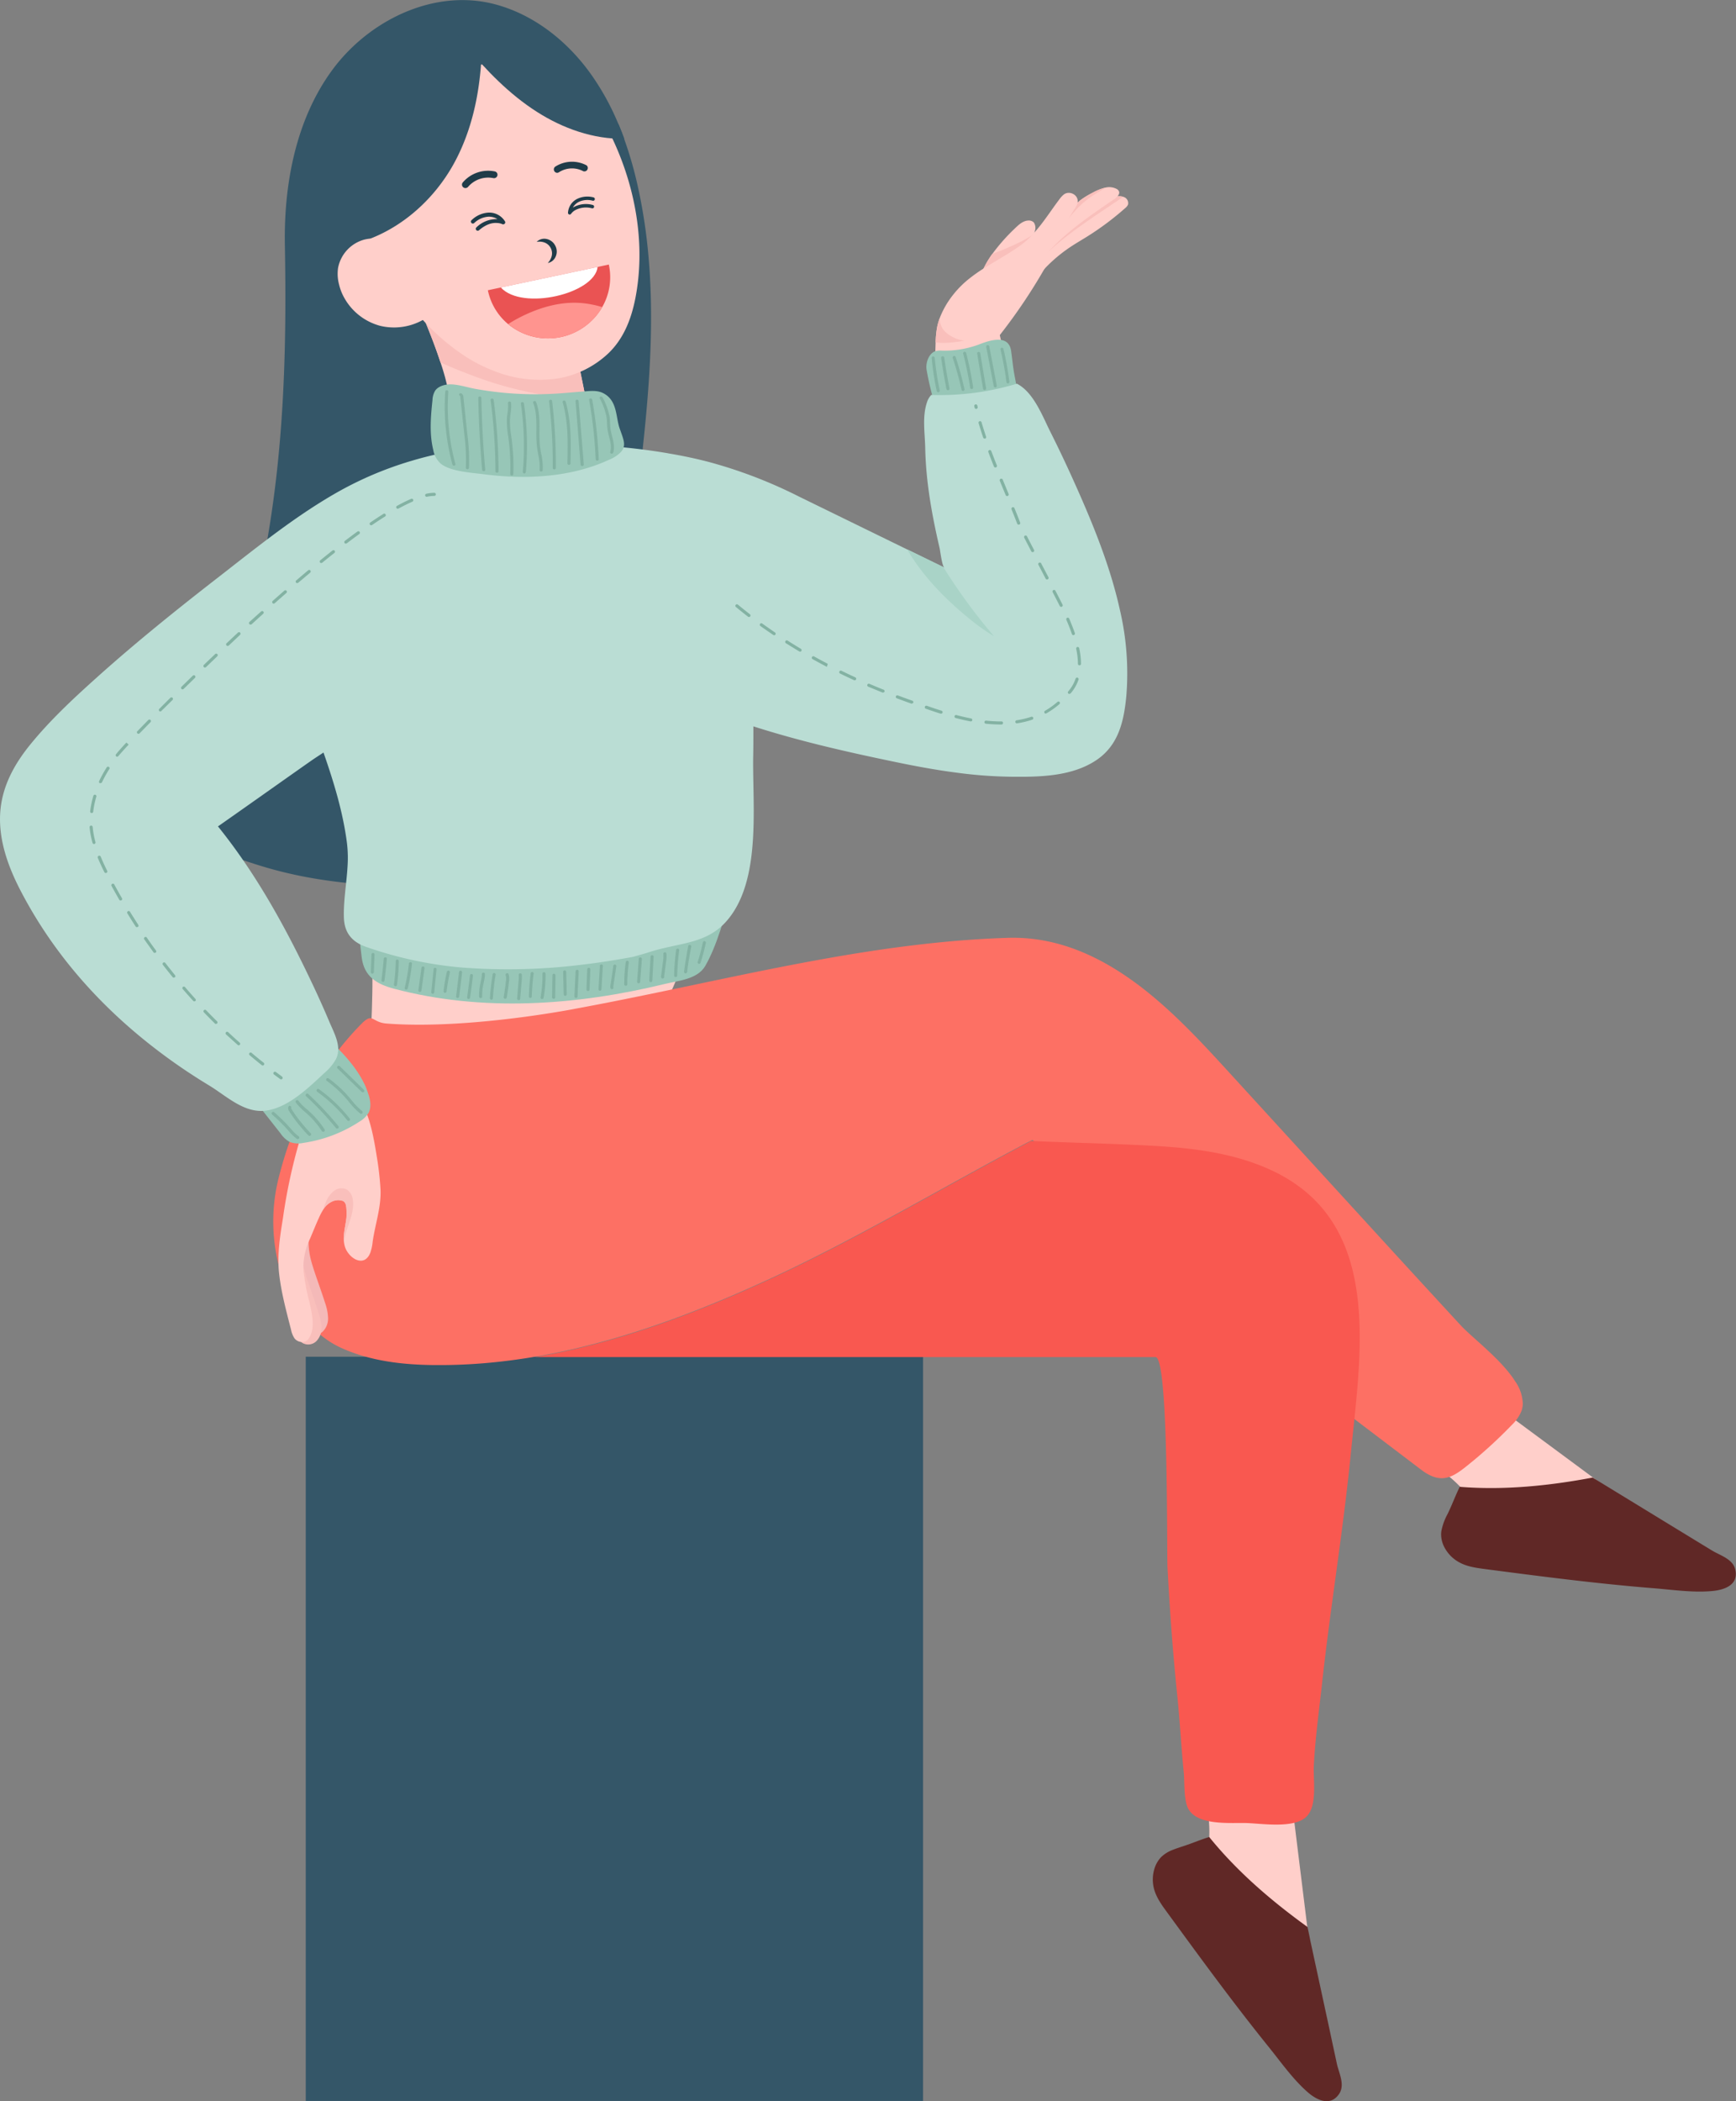 <svg xmlns="http://www.w3.org/2000/svg" viewBox="0 0 591.75 715.83"><rect x="0" y="0" width="591.75" height="715.83" fill="#808080" stroke="none"/><defs><style>.cls-1{fill:#345668}.cls-2{fill:#ffcfca}.cls-3{fill:#f9bfbb}.cls-4{fill:#97c6b7}.cls-6{fill:#602826}.cls-10{fill:#83b2a3}.cls-12{fill:#1f3c49}</style></defs><g id="Capa_2" data-name="Capa 2"><g id="Información"><path class="cls-1" d="M104.22 462.22h210.42v253.55H104.22z"/><path class="cls-2" d="M333.52 95.94a1.63 1.63 0 0 0 0 1.28c.36.6 1.27.5 1.94.25 5-1.83 8.22-6.78 12.73-9.6a21.18 21.18 0 0 0 4.31-8.17c.1-.34.18-.68.25-1a3.28 3.28 0 0 0-.37-2.93 2.41 2.41 0 0 0-1.86-.64c-1.74.07-3.16 1.32-4.41 2.53a64.63 64.63 0 0 0-7.85 8.85 31.78 31.78 0 0 0-4.74 9.43Z"/><path class="cls-3" d="M333.52 95.94a1.63 1.63 0 0 0 0 1.28c.36.6 1.27.5 1.94.25 5-1.83 8.22-6.78 12.73-9.6a21.18 21.18 0 0 0 4.31-8.17 39.83 39.83 0 0 1-4 2.36 95.71 95.71 0 0 1-10.25 4.43 31.78 31.78 0 0 0-4.73 9.45Z"/><path class="cls-2" d="M350.46 90.59c-.67 1.28-1.65 3.5-.13 4.58s3-.52 3.94-1.62a51.27 51.27 0 0 1 10.46-9.32c1.9-1.27 3.89-2.42 5.84-3.63a97.52 97.52 0 0 0 12.93-9.66 3.36 3.36 0 0 0 1-1.21 2.2 2.2 0 0 0-1.34-2.58l-.29-.11a5.55 5.55 0 0 0-2.86 0 19.85 19.85 0 0 0-2 .54 38.29 38.29 0 0 0-9.52 5c-7.13 4.83-14.07 10.42-18.03 18.01Z"/><path class="cls-3" d="M356 87.05c7.94-7.72 17.47-13.54 26.59-19.81l.28-.2a5.55 5.55 0 0 0-2.86 0 19.85 19.85 0 0 0-2 .54l-2.22 1.26c-1.24.71-2.48 1.41-3.66 2.21-1.46 1-2.81 2.14-4.17 3.27-4.62 3.87-8.96 7.55-11.96 12.73Z"/><path class="cls-2" d="M349.23 88.93a3.11 3.11 0 0 0-.49 1.54c.07 1.39 2.12 2.21 3.5 2.47a43.84 43.84 0 0 1 5.38-7.38c6.33-7 14.48-12.43 22.27-17.77.93-.64 2-1.7 1.49-2.71a1.8 1.8 0 0 0-.79-.73 5.5 5.5 0 0 0-3.89-.41 17.24 17.24 0 0 0-4.17 1.67 31.06 31.06 0 0 0-3.78 2.24c-2.7 2-4.66 4.77-6.91 7.24l-.35.37c-4.14 4.47-9.31 8.14-12.26 13.47Z"/><path class="cls-3" d="m358.41 81.3 6.27-7.4c1.06-1.25 2.13-2.52 3.31-3.66a33.31 33.31 0 0 1 5.28-4.12c1-.62 2-1.19 2.94-1.78a1.7 1.7 0 0 0 .49-.4 17.24 17.24 0 0 0-4.17 1.67 31.06 31.06 0 0 0-3.78 2.24c-2.7 2-4.66 4.77-6.91 7.24l-.35.37a30.15 30.15 0 0 1-3.08 5.84Z"/><path class="cls-2" d="M318.15 127c.17-1.74.34-3.49.53-5.22s.18-3.41.25-5.13a32 32 0 0 1 .57-5.52 21.09 21.09 0 0 1 .84-2.82 30.1 30.1 0 0 1 4.48-7.79 33.29 33.29 0 0 1 5.3-5.38 53.65 53.65 0 0 1 5.13-3.65c4.2-2.67 8.62-5 12.65-7.93a29.74 29.74 0 0 0 3.81-3.36c.3-.32.61-.64.89-1 3.17-3.52 5.72-7.62 8.57-11.37a8 8 0 0 1 1.54-1.63c1.93-1.35 4.9.22 4.62 2.59a1.43 1.43 0 0 1 0 .22v.08a6.17 6.17 0 0 1-.88 1.85c-.68 1.07-1.33 2.16-2 3.24-.47.78-1 1.55-1.44 2.34-1.18 1.89-2.36 3.8-3.55 5.7-.74 1.21-1.49 2.42-2.24 3.62-.11.18-.21.35-.33.53l-.55.89a1.42 1.42 0 0 0-.31.89 3.17 3.17 0 0 0 .41.85 2.71 2.71 0 0 1-.38 2.52s-.12.22-.19.33a189.22 189.22 0 0 1-15.07 22.31q1.16 5.19 2.3 10.37a32.79 32.79 0 0 1-13.87 4.22 29.27 29.27 0 0 1-11.08-1.75Z"/><path class="cls-3" d="M320.33 108.34a20.07 20.07 0 0 0-.83 2.81 32 32 0 0 0-.57 5.52 24.68 24.68 0 0 0 4.21.1 40.23 40.23 0 0 0 5.57-.72 11.85 11.85 0 0 1-5.67-2.3 7.34 7.34 0 0 1-1.64-1.65 6.7 6.7 0 0 1-1.07-3.76Z"/><path class="cls-1" d="M219.59 148c-2.68 25.83-5.71 51.5-6.84 77.44-1.06 24.56-2 49.14-3.87 73.66-19.88 2.1-39.81 2.92-59.8 3s-39.69-1-58.86-6.71a183.67 183.67 0 0 1-29.64-11.65c7.82-13.65 12-29 16.77-43.88a435.64 435.64 0 0 0 12.42-48.66c7-35.87 8-71.3 7.33-107.69-.37-20.7 3.72-42.84 16.26-59.8s35.16-28.07 56.28-22c13.06 3.73 24.19 12.78 32 23.85a86.71 86.71 0 0 1 9.25 16.94q1 2.38 1.87 4.82a132.92 132.92 0 0 1 4.51 15.55 183.65 183.65 0 0 1 3.8 24.72c1.77 20.03.58 40.41-1.48 60.41Z"/><path class="cls-2" d="M203.29 153.49c-2.57 2.38-6 3.48-9.35 4.51a86 86 0 0 1-12.2 3.15c-8.09 1.28-16-.13-24.08-1.17l-2.37-14a176.85 176.85 0 0 0-3.56-17.36c-.48-1.74-1-3.48-1.59-5.19-1.4-4.28-3-8.48-4.71-12.68l-4.06-10.36a28 28 0 0 0 7.44 3.13c11.83 3.77 23.79 7.08 35.8 10.24a53.18 53.18 0 0 0 11 2l4.13 20.28Z"/><path class="cls-3" d="M199.74 136.11a127 127 0 0 1-37.87-7.85c-3.85-1.45-7.86-3-11.73-4.81-1.4-4.28-3-8.48-4.71-12.68l-4.06-10.36a28 28 0 0 0 7.44 3.13c11.83 3.77 23.79 7.08 35.8 10.24a53.18 53.18 0 0 0 11 2Z"/><path class="cls-2" d="M216.6 101.5c-1.4 7.16-4 13.94-9.36 19a33 33 0 0 1-17.53 8.5 41.91 41.91 0 0 1-21.36-2.64 53.15 53.15 0 0 1-9.72-4.93 74.64 74.64 0 0 1-14.37-12.29A92.7 92.7 0 0 1 127 83c-4.67-11-6.69-22.87-4.21-34.76a44.5 44.5 0 0 1 5.36-13.78 42 42 0 0 1 52.77-16.76 53.42 53.42 0 0 1 23.77 21.8 98.78 98.78 0 0 1 4.76 9.21c7.42 16.39 10.55 35.15 7.15 52.79Z"/><path class="cls-1" d="M117.5 83.78c16.47-3 30.07-14.69 37.54-28.65s9.51-29.93 9.28-45.52a52.49 52.49 0 0 0-29.21 8.81c-6.56 4.24-12.78 9.18-17 15.51-4.92 7.46-6.7 16.46-6.34 25.2s2.84 16.31 5.73 24.65Z"/><path class="cls-1" d="M171.62 19.31c2.3-1.15 4.6-2.8 5.29-5.27.83-2.94-1-6.15-3.66-7.71s-5.84-1.79-8.9-1.63c-3.74.18-7.58.92-10.66 3-4.06 2.78-7.61 10.52-1.9 13.49s14.51.81 19.83-1.88Z"/><path class="cls-1" d="M212.8 47.28c-10.53.19-20.93-3.52-29.79-9.18-9.42-6-17.28-14.15-24.42-22.71l-2.52-3.05c11.62-3.78 24.1.38 33.83 7.67 8.11 6.08 14.6 14.44 21 22.45q1.02 2.39 1.9 4.82Z"/><path class="cls-4" d="M346.3 130.45c-.17-1-.37-1.91-.54-2.87-.48-2.66-.72-5.38-1.11-8.06-.81-5.54-6.85-3.74-10.54-2.32a33.49 33.49 0 0 1-13.06 2.25 5.72 5.72 0 0 0-2.47.29c-2.14.93-3.13 4.17-2.72 6.3a93 93 0 0 0 3.76 14.61c2.21 6 13.37 3.38 17.81 2.4 4.05-.9 8.77-2.5 9.27-7.28a19.42 19.42 0 0 0-.4-5.32Z"/><path class="cls-2" d="M250.4 274a271 271 0 0 1-7.49 27.41 435.91 435.91 0 0 1-20.45 50.12c-.79 1.68-1.59 3.34-2.39 5l-2 1.18-31.16 17.94c-7.68 4.42-15.42 8.87-23.77 11.85-13.45 4.79-26.78 3.41-40.48.54.57 0 3.75-36 3.89-38.88.16-3.07.26-6.14.32-9.22a191.26 191.26 0 0 0-1.7-31.55c-.39-2.62-.84-5.23-1.38-7.83-3-15-8.16-29.58-13-44.12-5.22-15.74-7.8-32-12.25-47.94-.7-2.47-1.13-5.17-.19-7.57 1.43-3.65 4.9-4.67 8.12-6.19 20.47-9.71 42.07-17.34 64.41-21.29a181.43 181.43 0 0 1 33.55-2.88c9.63.09 22.21-.5 29.92 6.29s12.52 16.36 15.09 26.21c2.27 8.74 2.9 17.82 3.13 26.85A297.65 297.65 0 0 1 250.4 274Z"/><path class="cls-4" d="M243.55 296.44c-17 2.88-34.28 2.68-51.5 2.61q-16.55-.07-33.08-.77-8.4-.36-16.81-.89c-4.29-.27-9.66-1-13.66.94-8.55 4.17-6.09 20.3-5.21 27.78.78 6.62 5.17 9.18 11 10.73 30.15 8 62.16 5.73 92.46-1.65 4.57-1.11 11-1.56 13.65-6.1 4.11-7.17 6.43-16.49 8.89-24.4 1.42-4.4-.46-9.15-5.74-8.25Z"/><path class="cls-2" d="M549.18 508a20.36 20.36 0 0 1-7.06 2.39 66.68 66.68 0 0 1-12.48.58c-9.64-.14-19-.58-28.67-.72A45.16 45.16 0 0 0 489.82 500c6.14-7.45 12.75-15.05 20.52-20.77l6.15 4.54 25.4 18.78Z"/><path d="M519.07 478.23a7.86 7.86 0 0 1-.45 2.48 13.66 13.66 0 0 1-3.24 4.7 161.12 161.12 0 0 1-12.84 11.95c-6.42 5.22-10.41 9.18-18.09 3.37l-34.26-26c-11.33-8.57-22.65-17.14-33.76-26q-9.33-7.43-18.43-15.16c-8.19-7-16-14.41-23.65-22-2.1-2.08-21.51-23.69-22.55-23.13l-2 1c-30 15.81-59.22 33.47-90.22 47.53-34.61 15.7-72 28.25-110.36 28.09-11.26 0-22.9-1.22-33.23-6-9.44-4.4-16.28-13.81-19.67-23.5a61.06 61.06 0 0 1-1.15-35c.19-.73.38-1.45.58-2.18a129.54 129.54 0 0 1 12.84-30.75 100.53 100.53 0 0 1 14.72-18.93c3.85-3.85 3.42-.39 8.41 0 19 1.49 44.3-1.38 63.07-4.78.39-.08.78-.14 1.17-.23 49.09-9 97.68-22.62 147.56-24.18 18.5-.58 34.55 7.77 48.58 19.25 10.09 8.26 18.92 17.91 27.72 27.53q25.91 28.32 51.8 56.63 13.08 14.28 26.23 28.53c3.92 4.27 13.95 11.7 18.67 19.21a13.86 13.86 0 0 1 2.55 7.57Z" style="fill:#fd7064"/><path class="cls-2" d="M446.57 664.25a20.56 20.56 0 0 1-6.6-3.46 68.9 68.9 0 0 1-9-8.65c-3.17-3.43-6.25-6.87-9.32-10.32-3.27-3.65-6.54-7.31-9.91-11a45.43 45.43 0 0 0-.29-15.12c9.63-.68 19.68-1.12 29.19.57l.64 5.12Z"/><path class="cls-6" d="M457.21 711.62a5.09 5.09 0 0 1-.81 1.84c-3 4.31-7.64 2-10.82-.83-5-4.43-9.07-10.26-13.27-15.45-12-14.88-23.27-30.32-34.54-45.76-1.8-2.45-3.63-5-4.41-7.94a12.46 12.46 0 0 1 .23-7.08 9.9 9.9 0 0 1 2.23-3.74 11.56 11.56 0 0 1 4-2.46c.91-.37 1.87-.67 2.81-1 3.57-1.12 6-2.24 9.55-3.36 9.54 11.79 21.2 21.77 33.5 30.65.35 1.6.7 3.21 1 4.8l6 27.75q.56 2.55 1.09 5.08c.64 3 1.28 5.92 1.91 8.89.58 2.68 2.15 5.84 1.53 8.61Z"/><path d="M461.67 483.48c-.41 3.91-.82 7.76-1.19 11.49-2.63 26.73-7.18 53.69-10 80.12-1 8.81-2.2 17.7-2.64 26.55-.14 2.79.31 6.75 0 10.36-.2 2.55-.78 4.93-2.2 6.57-4 4.67-15.8 2.59-21.25 2.5s-16.07.83-19.26-4.71c-1.72-3-1.29-9.23-1.63-12.6-.87-8.73-1.32-17.5-2.22-26.23q-1.49-14.56-2.46-29.2-.48-7.11-.85-14.23c-.11-2.17-.08-12.15-.22-24-.23-20.41-.95-46.38-3.65-47.7a.46.46 0 0 0-.22-.06H182.5c26.66-4.55 52.57-14.09 77.1-25.22 28.64-13 55.73-29 83.36-43.87q3.42-1.85 6.86-3.66l1.62-.85h.87c14.3.65 27.19.85 41.57 1.67 13.79.79 27.81 2.65 40.26 8.64a52.58 52.58 0 0 1 10.55 6.64c22.15 18.11 19.88 49.74 16.98 77.79Z" style="fill:#f95850"/><path d="M105.78 428.37c.32 1.45.76 2.87 1.22 4.28 1.24 3.77 2.62 7.49 3.83 11.28a17.4 17.4 0 0 1 1 5 6.33 6.33 0 0 1-1.77 4.68 3.93 3.93 0 0 1-4.73.59c-1.25-.85-1.73-2.43-2.13-3.89l-1.56-5.74c-.7-2.58-1.41-5.17-2-7.78-1.18-5.31-1.84-11 .13-16.06.62-1.61 4.49-6.43 5.65-2.69.45 1.45-.21 3.42-.23 4.93a25 25 0 0 0 .59 5.4Z" style="fill:#f4b9b8"/><path class="cls-3" d="M103.55 431.71a42.33 42.33 0 0 0 1.21 4.27c1.24 3.78 2.62 7.5 3.83 11.28a17.14 17.14 0 0 1 1 5 6.33 6.33 0 0 1-1.77 4.68 4 4 0 0 1-4.73.59c-1.25-.85-1.73-2.43-2.13-3.89l-1.56-5.74c-.7-2.58-1.4-5.17-2-7.78-1.18-5.31-1.84-11 .13-16.07.62-1.6 4.49-6.42 5.66-2.68.45 1.45-.22 3.42-.23 4.92a23.83 23.83 0 0 0 .59 5.42Z"/><path class="cls-2" d="M121 371.53c-1.11-2-4.69-5.22-9-8.56l-4.65 3.91c-3.64 3.06-7.26 6.16-10.93 9.18-.79.65-1.87 1.4-3 2.19 5 2.64 9.43 4.95 9.52 5.84a9.24 9.24 0 0 1-.59 3.76l-.12.38A186.27 186.27 0 0 0 96.45 415c-1 6.13-2 12.49-1.33 18.69.71 6.58 2.46 12.94 4.09 19.34a8.27 8.27 0 0 0 1.13 2.86c1.09 1.5 3.61 1.91 4.79.28 2.56-3.54 1.16-8.82.3-12.73a68.75 68.75 0 0 1-2-11 22.63 22.63 0 0 1 2.21-10.35c1.05-2.42 2-4.86 3.1-7.26a21.23 21.23 0 0 1 1.43-2.71 7.19 7.19 0 0 1 2.91-2.75 4.9 4.9 0 0 1 3.84-.27c1.17.61 1.12 2.15 1.22 3.28a16.45 16.45 0 0 1-.25 4c-.35 2.27-.92 4.62-.62 6.92a7.65 7.65 0 0 0 .22 1.16c1.1 4.1 6.65 7.74 8.76 2.27a16.61 16.61 0 0 0 .78-3.69c.84-5.95 2.93-11.73 2.68-17.77a104.57 104.57 0 0 0-1.31-11.44c-2.23-14.28-4.16-16.29-7.4-22.3Z"/><path class="cls-3" d="M110.13 412.14c.27-.86.58-1.71.93-2.54a9 9 0 0 1 2.77-3.86 4.14 4.14 0 0 1 4.51-.41 4.83 4.83 0 0 1 1.92 3.42c.5 3.26-.78 6.5-1.84 9.63a22.28 22.28 0 0 0-1.19 5c-.3-2.3.27-4.65.62-6.92a16.45 16.45 0 0 0 .25-4c-.1-1.13 0-2.67-1.22-3.28a4.9 4.9 0 0 0-3.84.27 7.19 7.19 0 0 0-2.91 2.69Z"/><path class="cls-4" d="M124.44 369.77c-2.39-5.14-6.19-9.6-10.27-13.58a14.16 14.16 0 0 0-4-3c-4-1.82-8.87 1.79-12.15 3.91a55.19 55.19 0 0 0-10.83 9.16 7.31 7.31 0 0 0-2.26 4c-.18 1.94 1.1 3.69 2.31 5.23l8.39 10.65a9.09 9.09 0 0 0 3.18 2.93 8.37 8.37 0 0 0 4.66.29 47.33 47.33 0 0 0 19-7.2 8.89 8.89 0 0 0 3.15-3c1.06-2 .62-4.45-.12-6.59a26.78 26.78 0 0 0-1.06-2.8Z"/><path d="M383.92 237.23c-.82 8.49-2.64 16.6-10.12 21.68-8.37 5.67-19.52 5.82-29.26 5.71a152.32 152.32 0 0 1-18.35-1.37c-7.4-.95-14.75-2.34-22-3.86-15.88-3.3-31.87-6.95-47.39-11.93v1.74c0 3 0 5.94-.07 8.9-.07 5.12.17 11.11.19 17.32.05 14-1 29.23-9.48 38.63-6.85 7.6-15.91 7.11-25.66 10.18-2 .64-4.06 1.23-6.1 1.78-5.79 1.06-11.62 2-17.47 2.67a204.12 204.12 0 0 1-41.2.91 133.68 133.68 0 0 1-32.23-7c-4.84-1.69-7.41-4.85-7.56-10-.17-5.81.91-11.54 1.24-17.32a42.58 42.58 0 0 0-.19-8.05c-1.36-10.57-4.5-20.82-8-30.84-1.11.74-2.23 1.46-3.33 2.2-1.48 1-10.54 7.4-18.73 13.18l-7.55 5.32c-3.2 2.25-5.57 3.92-6.19 4.34l-.17.12c12.78 15.84 22.7 33.76 31.46 52.14q3.36 7 6.41 14.19l.15.36c1.62 3.82 4.3 8.44 2.19 12.61a16.85 16.85 0 0 1-3.82 4.61c-5.4 5-12.13 11.69-19.72 12.88s-13.65-4.87-19.62-8.49A196 196 0 0 1 48.81 354c-17.13-13.94-31.58-30.81-41.91-50.78-4.16-8.05-7.41-17.08-6.83-26.28.58-9 4.78-16.58 10.36-23.42 6.78-8.3 14.62-15.59 22.63-22.77 13.51-12.12 27.68-23.48 42-34.58 13-10.11 25.94-20.59 40.36-28.71a120.83 120.83 0 0 1 24.45-10.34l1.69-.5a137 137 0 0 1 31.2-5.08c17.67-.83 36.75-.2 54.72 2.85l.52.1c4.76.8 9.45 1.79 14 3a161 161 0 0 1 30.34 11.68l36.85 18 12.31 6 .41.2c-.78-.38-1.41-5.7-1.63-6.65-2.61-11.22-4.67-22.56-4.9-34.09-.1-5.13-1.08-10.65.62-15.64a6.16 6.16 0 0 1 1.44-2.43h.12a91.13 91.13 0 0 0 29.08-3.84c5.72 2.94 8.73 11.11 11.42 16.45 2.58 5.13 5.05 10.33 7.42 15.56 6.59 14.57 12.87 29.62 16.31 45.28a94.48 94.48 0 0 1 2.13 29.22Z" style="fill:#baddd4"/><path class="cls-10" d="M145.44 169.25a.53.53 0 0 1-.52-.42.52.52 0 0 1 .41-.62 13.08 13.08 0 0 1 2.71-.32.53.53 0 0 1 0 1.06 11.56 11.56 0 0 0-2.49.29ZM89.55 363a.54.54 0 0 1-.33-.12c-1.4-1.11-2.79-2.25-4.13-3.38a.52.52 0 1 1 .68-.8q2 1.71 4.11 3.36a.52.52 0 0 1 .08.74.51.51 0 0 1-.41.2Zm-8.15-6.86a.51.51 0 0 1-.35-.13c-1.33-1.19-2.66-2.4-4-3.6a.53.53 0 0 1 0-.75.52.52 0 0 1 .74 0c1.28 1.2 2.6 2.4 3.93 3.58a.53.53 0 0 1 0 .74.51.51 0 0 1-.32.11Zm-7.78-7.29a.55.55 0 0 1-.37-.15 225.74 225.74 0 0 1-3.75-3.81.52.52 0 0 1 .76-.72c1.23 1.28 2.48 2.55 3.73 3.78a.53.53 0 0 1 0 .75.55.55 0 0 1-.37.1Zm-7.37-7.69a.54.54 0 0 1-.39-.17c-1.18-1.3-2.38-2.65-3.54-4a.52.52 0 0 1 0-.74.54.54 0 0 1 .75.05c1.16 1.35 2.34 2.69 3.52 4a.52.52 0 0 1 0 .74.49.49 0 0 1-.34.07Zm-7-8.07a.51.51 0 0 1-.4-.2c-1.12-1.37-2.24-2.78-3.32-4.18a.52.52 0 1 1 .83-.64c1.08 1.39 2.19 2.79 3.3 4.16a.52.52 0 0 1-.07.74.54.54 0 0 1-.3.03Zm-6.51-8.44a.51.51 0 0 1-.42-.21c-1-1.44-2.09-2.89-3.1-4.36a.53.53 0 1 1 .87-.59c1 1.45 2 2.9 3.08 4.33a.53.53 0 0 1-.12.73.5.5 0 0 1-.27.05Zm-6.05-8.76a.54.54 0 0 1-.44-.24c-1-1.49-1.93-3-2.86-4.52a.53.53 0 0 1 .9-.55c.92 1.5 1.88 3 2.84 4.49a.52.52 0 0 1-.16.73.47.47 0 0 1-.24.04Zm-5.58-9.09a.52.52 0 0 1-.45-.26c-.89-1.54-1.77-3.11-2.61-4.66a.53.53 0 1 1 .93-.5c.83 1.54 1.71 3.1 2.59 4.63a.53.53 0 0 1-.19.72.54.54 0 0 1-.23.02Zm-5.06-9.37a.52.52 0 0 1-.47-.29c-.89-1.78-1.62-3.37-2.24-4.88a.53.53 0 1 1 1-.4c.6 1.49 1.32 3.06 2.2 4.81a.52.52 0 0 1-.24.7.46.46 0 0 1-.21.01Zm-4-9.88a.53.53 0 0 1-.51-.39 30.46 30.46 0 0 1-1-5.32.53.53 0 0 1 .48-.57.51.51 0 0 1 .57.47 30.23 30.23 0 0 0 .95 5.15.53.53 0 0 1-.37.64ZM31.26 277h-.06a.54.54 0 0 1-.47-.59 32.67 32.67 0 0 1 1.1-5.3.54.54 0 0 1 .66-.35.53.53 0 0 1 .35.65 29.52 29.52 0 0 0-1.06 5.12.53.53 0 0 1-.52.47Zm3-10.18a.59.59 0 0 1-.22 0 .53.53 0 0 1-.25-.7 41.6 41.6 0 0 1 2.61-4.72.53.53 0 0 1 .89.57 41.12 41.12 0 0 0-2.55 4.6.53.53 0 0 1-.5.2Zm5.69-9a.49.49 0 0 1-.32-.12.52.52 0 0 1-.08-.74c.94-1.17 2-2.32 3-3.43l.53-.55.4.34.36.39-.54.55c-1 1.09-2 2.22-3 3.36a.51.51 0 0 1-.37.17Zm7.24-7.82a.55.55 0 0 1-.37-.15.52.52 0 0 1 0-.74l3.73-3.82a.53.53 0 0 1 .75 0 .51.51 0 0 1 0 .74l-3.72 3.81a.52.52 0 0 1-.39.16Zm7.48-7.6a.54.54 0 0 1-.37-.16.51.51 0 0 1 0-.74q1.86-1.87 3.77-3.77a.52.52 0 1 1 .74.74L55 242.22a.52.52 0 0 1-.33.16Zm7.56-7.53a.53.53 0 0 1-.37-.15.53.53 0 0 1 0-.75l3.81-3.73a.53.53 0 1 1 .74.75l-3.81 3.71a.53.53 0 0 1-.37.15Zm7.64-7.44a.52.52 0 0 1-.38-.16.53.53 0 0 1 0-.75c1.27-1.23 2.56-2.46 3.85-3.69a.52.52 0 0 1 .72.76l-3.84 3.69a.55.55 0 0 1-.35.13Zm7.73-7.36a.52.52 0 0 1-.38-.17.52.52 0 0 1 0-.74q1.94-1.83 3.9-3.65a.52.52 0 0 1 .71.77L78 219.91a.54.54 0 0 1-.4.14Zm7.81-7.26a.54.54 0 0 1-.39-.17.52.52 0 0 1 0-.74q2-1.81 4-3.59a.52.52 0 1 1 .7.78c-1.31 1.18-2.62 2.38-3.94 3.58a.49.49 0 0 1-.37.12Zm7.91-7.15a.52.52 0 0 1-.39-.17.52.52 0 0 1 0-.74c1.34-1.2 2.67-2.37 4-3.53a.52.52 0 1 1 .69.79c-1.32 1.16-2.66 2.33-4 3.52a.51.51 0 0 1-.3.11Zm8-7a.53.53 0 0 1-.4-.18.52.52 0 0 1 .06-.74q2.06-1.76 4.08-3.45a.52.52 0 0 1 .74.06.55.55 0 0 1-.07.75l-4.07 3.43a.5.5 0 0 1-.3.1Zm8.19-6.84a.5.5 0 0 1-.41-.19.53.53 0 0 1 .07-.74c1.41-1.15 2.8-2.26 4.17-3.35a.54.54 0 0 1 .74.09.53.53 0 0 1-.09.74q-2.06 1.62-4.15 3.33a.54.54 0 0 1-.29.09Zm8.37-6.61a.55.55 0 0 1-.42-.2.54.54 0 0 1 .1-.74q2.19-1.67 4.29-3.19a.53.53 0 0 1 .74.12.52.52 0 0 1-.12.73c-1.4 1-2.82 2.08-4.27 3.18a.55.55 0 0 1-.28.07Zm8.64-6.25a.51.51 0 0 1-.43-.23.52.52 0 0 1 .14-.73c1.54-1.05 3-2 4.47-2.93a.52.52 0 0 1 .73.16.53.53 0 0 1-.17.73c-1.41.88-2.91 1.86-4.44 2.91a.55.55 0 0 1-.26.06Zm9.06-5.63a.51.51 0 0 1-.46-.28.52.52 0 0 1 .2-.71c1.72-.94 3.34-1.75 4.83-2.39a.53.53 0 0 1 .69.28.53.53 0 0 1-.28.69c-1.45.63-3 1.41-4.73 2.34a.47.47 0 0 1-.21.04Zm-39.76 194.4a.5.5 0 0 1-.31-.1l-2.12-1.57a.51.51 0 0 1-.1-.73.53.53 0 0 1 .74-.11c.69.53 1.4 1 2.1 1.56a.53.53 0 0 1 .11.74.51.51 0 0 1-.42.21Z"/><path class="cls-4" d="M212 148.16c-.34-1-.73-2-1-2.9-1.09-3.87-.78-8.95-5.35-11.3-2.24-1.16-4.85-.71-7.32-.54-2.9.2-5.8.5-8.71.68a115.8 115.8 0 0 1-18.34-.33c-3.11-.31-6.21-.74-9.27-1.29-2.77-.5-5.6-1.49-8.43-1.54-2 0-4.19.65-5.23 2.13a6.61 6.61 0 0 0-.93 3.24c-.6 5.67-1.1 11.43.27 17a8.15 8.15 0 0 0 2.6 4.7c3.43 2.69 10.47 3 14.84 3.59 14.43 1.84 29.65 1 42.56-5a11.34 11.34 0 0 0 4.13-2.79c1.47-1.81.84-3.71.18-5.65Z"/><path class="cls-6" d="M583.55 542.05c-6.68.6-13.68-.48-20.34-1-19.05-1.54-38-4-57-6.49-3-.4-6.12-.82-8.79-2.29a12.41 12.41 0 0 1-5-5 9.61 9.61 0 0 1-1.18-4.2 7.57 7.57 0 0 1 .09-1.51 20 20 0 0 1 2.11-5.76c1.64-3.38 2.49-5.88 4.14-9.26 15.12 1.21 30.39-.34 45.3-3.15l4.19 2.56 24.23 14.8 9.83 6 2.36 1.44c2.31 1.42 5.68 2.46 7.27 4.82a5 5 0 0 1 .77 1.85c1.11 5.14-3.77 6.83-7.98 7.19Z"/><path class="cls-10" d="M154.71 158.65a.55.55 0 0 1-.49-.36 75.2 75.2 0 0 1-2.44-24.94.5.5 0 0 1 .54-.41.49.49 0 0 1 .5.48 74.43 74.43 0 0 0 2.42 24.68.46.46 0 0 1-.4.54Zm4.58 1.2a.49.49 0 0 1-.49-.48 66.9 66.9 0 0 0-.55-11.5l-1.34-12.56c0-.36-.11-.47-.17-.5a.42.42 0 0 1-.19-.62.57.57 0 0 1 .72-.15 1.39 1.39 0 0 1 .69 1.2l1.33 12.57a67.1 67.1 0 0 1 .56 11.62.5.5 0 0 1-.56.42Zm5.56.67a.51.51 0 0 1-.5-.42c-.72-8.15-1.17-16.42-1.31-24.58a.47.47 0 0 1 .51-.45.51.51 0 0 1 .54.45c.14 8.14.59 16.39 1.31 24.52a.48.48 0 0 1-.49.48Zm4.53.54a.49.49 0 0 1-.5-.45 192.42 192.42 0 0 0-1.65-24.32.45.45 0 0 1 .46-.49.52.52 0 0 1 .58.4 192.15 192.15 0 0 1 1.66 24.42.48.48 0 0 1-.52.44Zm5.06.94a.49.49 0 0 1-.51-.47 72.26 72.26 0 0 0-.71-12.9l-.07-.49a29.31 29.31 0 0 1-.36-5.47c0-.63.12-1.26.2-1.89a14.21 14.21 0 0 0 .16-3.49.47.47 0 0 1 .47-.49.52.52 0 0 1 .58.41 15.06 15.06 0 0 1-.16 3.68c-.08.62-.16 1.23-.2 1.85a28.74 28.74 0 0 0 .36 5.31l.06.49a72.92 72.92 0 0 1 .72 13 .48.48 0 0 1-.54.46Zm4.25-.7a.49.49 0 0 1-.48-.49 100.89 100.89 0 0 0-.66-23.29.46.46 0 0 1 .45-.52.52.52 0 0 1 .59.4 101.78 101.78 0 0 1 .65 23.46.5.5 0 0 1-.55.44Zm5.73-.66a.47.47 0 0 1-.48-.49 19.59 19.59 0 0 0-.49-5.38c-.15-.83-.31-1.69-.41-2.55a45.4 45.4 0 0 1-.21-5.7c0-3.11.05-6.34-1.1-9.31a.43.43 0 0 1 .34-.56.56.56 0 0 1 .66.29c1.2 3.12 1.18 6.41 1.15 9.6a45.51 45.51 0 0 0 .2 5.6c.11.83.26 1.68.41 2.5a19.89 19.89 0 0 1 .49 5.6.5.5 0 0 1-.56.4Zm4.49-.72a.5.5 0 0 1-.5-.46 182.87 182.87 0 0 0-1.25-22.78.47.47 0 0 1 .47-.49.51.51 0 0 1 .57.41 180.69 180.69 0 0 1 1.26 22.88.49.49 0 0 1-.53.44Zm5.01-1.56a.5.5 0 0 1-.51-.46c.16-6.91.32-14.05-1.62-20.88a.44.44 0 0 1 .38-.54.53.53 0 0 1 .64.34c2 7 1.81 14.15 1.65 21.11a.48.48 0 0 1-.53.43Zm4.48.39a.5.5 0 0 1-.5-.42l-1.71-21.68a.47.47 0 0 1 .48-.48.52.52 0 0 1 .56.43l1.77 21.68a.47.47 0 0 1-.49.47Zm5.15-1.82a.5.5 0 0 1-.51-.43 152 152 0 0 0-2.22-20.25.46.46 0 0 1 .44-.51.54.54 0 0 1 .6.39 151.84 151.84 0 0 1 2.23 20.35.48.48 0 0 1-.5.46Zm4.92-2.38h-.11a.47.47 0 0 1-.36-.55c.51-1.67.07-3.39-.38-5.22a22.6 22.6 0 0 1-.55-2.57c-.1-.69-.13-1.39-.16-2.07a20.44 20.44 0 0 0-.16-2.05 22.47 22.47 0 0 0-2.33-6.39.41.41 0 0 1 .28-.58.56.56 0 0 1 .69.25 23.25 23.25 0 0 1 2.41 6.63c.1.71.13 1.43.16 2.12s.06 1.34.15 2a24 24 0 0 0 .53 2.49c.47 1.85.95 3.76.38 5.64a.51.51 0 0 1-.55.3ZM101.49 388.07a.5.5 0 0 1-.28-.08 13.53 13.53 0 0 1-2.68-2.55l-.26-.29a56.39 56.39 0 0 0-5.5-5.43.52.52 0 0 1-.06-.74.53.53 0 0 1 .74-.06 58.57 58.57 0 0 1 5.61 5.53l.26.3a12.76 12.76 0 0 0 2.46 2.36.52.52 0 0 1 .15.73.52.52 0 0 1-.44.23Zm4.04-1.07a.54.54 0 0 1-.36-.14 27.93 27.93 0 0 1-2.15-2.36 47.17 47.17 0 0 1-4.49-6 1.5 1.5 0 0 1-.16-1.56.46.46 0 0 1 .64-.14.58.58 0 0 1 .24.7s0 .1.18.46a45.26 45.26 0 0 0 4.39 5.82 26.29 26.29 0 0 0 2.07 2.27.53.53 0 0 1 0 .74.56.56 0 0 1-.36.21Zm4.63-1.42a.53.53 0 0 1-.44-.23 30.18 30.18 0 0 0-4.79-5.66c-.32-.3-.65-.6-1-.89a19.72 19.72 0 0 1-3.11-3.21.53.53 0 0 1 .86-.61 18.32 18.32 0 0 0 3 3c.34.3.68.6 1 .91a31.45 31.45 0 0 1 4.95 5.85.53.53 0 0 1-.15.73.51.51 0 0 1-.32.11Zm4.77-1.07a.53.53 0 0 1-.41-.19 107.24 107.24 0 0 0-10.16-10.83.52.52 0 1 1 .71-.77 109.39 109.39 0 0 1 10.27 10.93.52.52 0 0 1-.08.74.52.52 0 0 1-.33.12Zm3.86-2.62a.53.53 0 0 1-.41-.2 50.51 50.51 0 0 0-10.27-9.75.54.54 0 0 1-.12-.74.53.53 0 0 1 .73-.12 51.55 51.55 0 0 1 10.48 10 .52.52 0 0 1-.08.74.57.57 0 0 1-.33.07Zm4.32-2.42a.46.46 0 0 1-.32-.11 25.06 25.06 0 0 1-3.8-3.91c-.36-.43-.72-.86-1.09-1.28a38.85 38.85 0 0 0-6.5-5.92.53.53 0 0 1-.12-.74.52.52 0 0 1 .73-.11 39.71 39.71 0 0 1 6.68 6.07c.38.43.74.87 1.1 1.3a24.92 24.92 0 0 0 3.64 3.76.53.53 0 0 1-.32.94Zm.53-7.33a.51.51 0 0 1-.36-.15l-8.22-8a.53.53 0 0 1 0-.74.53.53 0 0 1 .75 0l8.21 8a.53.53 0 0 1 0 .75.55.55 0 0 1-.38.14Zm196.18-238.49a.53.53 0 0 1-.52-.42 97.82 97.82 0 0 1-1.72-11.23.53.53 0 0 1 .47-.58.53.53 0 0 1 .57.48 97.62 97.62 0 0 0 1.71 11.1.53.53 0 0 1-.4.63Zm3.31-.71a.53.53 0 0 1-.52-.42c-.68-3.48-1.28-7-1.8-10.54a.53.53 0 0 1 .45-.6.52.52 0 0 1 .59.44c.51 3.5 1.12 7 1.79 10.49a.53.53 0 0 1-.41.62Zm5.14.25a.53.53 0 0 1-.51-.41c-.81-3.63-1.81-7.27-3-10.82a.52.52 0 0 1 1-.32c1.17 3.57 2.17 7.25 3 10.91a.54.54 0 0 1-.4.63Zm2.95-.64a.53.53 0 0 1-.52-.44c-.59-3.85-1.38-7.71-2.34-11.48a.53.53 0 1 1 1-.26c1 3.81 1.76 7.7 2.36 11.58a.53.53 0 0 1-.43.6Zm4.39.32a.52.52 0 0 1-.52-.44l-2-11.93a.51.51 0 0 1 .43-.6.53.53 0 0 1 .61.43l2 11.93a.54.54 0 0 1-.44.61Zm3.65-.87a.53.53 0 0 1-.52-.42l-2.56-13.39a.53.53 0 0 1 .42-.61.54.54 0 0 1 .62.42l2.55 13.38a.53.53 0 0 1-.41.62Zm4.32-1.36a.52.52 0 0 1-.52-.46 104.76 104.76 0 0 0-2-11 .52.52 0 1 1 1-.24 104.74 104.74 0 0 1 2 11.09.53.53 0 0 1-.45.59Z"/><path d="M338.81 216.74a68.43 68.43 0 0 1-8.72-6.23c-8.11-6.61-15.64-14.39-20.88-23.36l12.31 6a194.67 194.67 0 0 0 17.29 23.59Z" style="fill:#a9d3c7"/><path class="cls-10" d="M341.08 246.83a48.82 48.82 0 0 1-5-.27.53.53 0 1 1 .11-1.05 46.9 46.9 0 0 0 4.92.27h.27a.5.5 0 0 1 .53.52.52.52 0 0 1-.52.53Zm5.51-.39a.53.53 0 0 1-.07-1.05 29.55 29.55 0 0 0 5-1.19.52.52 0 0 1 .67.33.53.53 0 0 1-.33.66 30.83 30.83 0 0 1-5.2 1.24Zm-15.68-.67h-.1a76.19 76.19 0 0 1-5.16-1.18.53.53 0 0 1 .27-1c1.76.46 3.47.86 5.09 1.17a.53.53 0 0 1 .41.62.51.51 0 0 1-.51.39Zm-10.18-2.64h-.15c-1.59-.5-3.22-1.05-5-1.68a.53.53 0 0 1 .36-1c1.77.63 3.39 1.18 5 1.67a.54.54 0 0 1 .35.66.52.52 0 0 1-.56.35Zm35.76 0a.54.54 0 0 1-.46-.27.52.52 0 0 1 .2-.71 27.4 27.4 0 0 0 4.2-3 .52.52 0 0 1 .74 0 .53.53 0 0 1-.05.74 27.77 27.77 0 0 1-4.37 3.1.48.48 0 0 1-.26.09Zm-45.68-3.42a.47.47 0 0 1-.17 0c-1.65-.58-3.3-1.19-4.95-1.81a.52.52 0 0 1-.31-.68.53.53 0 0 1 .68-.3q2.46.93 4.93 1.8a.54.54 0 0 1 .32.67.53.53 0 0 1-.5.27Zm53.71-3.29a.55.55 0 0 1-.34-.13.52.52 0 0 1-.05-.74 13 13 0 0 0 2.51-4.35.52.52 0 1 1 1 .33 14 14 0 0 1-2.71 4.71.52.52 0 0 1-.41.13Zm-63.52-.48a.63.63 0 0 1-.19 0q-2.44-1-4.87-2a.53.53 0 0 1-.27-.7.52.52 0 0 1 .69-.27c1.61.69 3.22 1.37 4.84 2a.53.53 0 0 1 .29.69.52.52 0 0 1-.49.28Zm-9.66-4.16a.54.54 0 0 1-.21-.05c-1.6-.73-3.18-1.49-4.77-2.26a.53.53 0 0 1 .47-.95c1.57.77 3.15 1.53 4.74 2.25a.53.53 0 0 1-.23 1Zm-9.44-4.64a.53.53 0 0 1-.24-.06c-1.54-.8-3.1-1.65-4.64-2.5a.53.53 0 1 1 .52-.92c1.52.85 3.07 1.69 4.61 2.49m85.81.52a.53.53 0 0 1-.53-.52 24.61 24.61 0 0 0-.59-5.11.52.52 0 0 1 .4-.62.53.53 0 0 1 .63.4 25.93 25.93 0 0 1 .61 5.32.52.52 0 0 1-.52.53ZM272.69 222a.5.5 0 0 1-.26-.08c-1.53-.91-3-1.84-4.5-2.76a.53.53 0 1 1 .57-.89c1.44.92 2.95 1.84 4.46 2.75a.53.53 0 0 1-.27 1Zm93.19-5.62a.51.51 0 0 1-.49-.35c-.51-1.48-1.13-3.07-1.9-4.87a.53.53 0 0 1 .28-.69.53.53 0 0 1 .69.28c.77 1.82 1.4 3.44 1.92 4.93a.52.52 0 0 1-.32.67Zm-102.06 0a.49.49 0 0 1-.3-.1c-1.46-1-2.91-2-4.32-3a.54.54 0 0 1-.11-.74.52.52 0 0 1 .73-.11c1.4 1 2.84 2 4.29 3a.53.53 0 0 1-.29 1Zm-8.52-6.17a.56.56 0 0 1-.32-.11c-1.38-1.07-2.77-2.18-4.12-3.3a.52.52 0 0 1-.07-.74.53.53 0 0 1 .74-.07c1.34 1.11 2.72 2.21 4.09 3.28a.51.51 0 0 1 .1.73.53.53 0 0 1-.42.21Zm106.42-3.46a.53.53 0 0 1-.47-.28c-.8-1.58-1.6-3.13-2.4-4.68a.53.53 0 1 1 .94-.48q1.2 2.31 2.4 4.68a.53.53 0 0 1-.23.71.52.52 0 0 1-.24.05Zm-4.83-9.33a.53.53 0 0 1-.47-.29l-2.42-4.65a.53.53 0 1 1 .93-.49l2.45 4.66a.51.51 0 0 1-.22.7.44.44 0 0 1-.27.07Zm-4.89-9.31a.53.53 0 0 1-.47-.28l-2.42-4.67a.53.53 0 0 1 .94-.48c.8 1.57 1.61 3.12 2.41 4.66a.52.52 0 0 1-.22.71.53.53 0 0 1-.24.06Zm-4.78-9.37a.52.52 0 0 1-.49-.33 309.8 309.8 0 0 0-1.93-4.88.52.52 0 1 1 1-.4q1 2.43 1.94 4.9a.52.52 0 0 1-.3.68.58.58 0 0 1-.22.03Zm-3.93-9.74a.53.53 0 0 1-.49-.33l-2-4.86a.53.53 0 0 1 1-.4l2 4.86a.53.53 0 0 1-.28.69.79.79 0 0 1-.23.04Zm-4-9.73a.53.53 0 0 1-.49-.33c-.65-1.64-1.29-3.27-1.9-4.91a.52.52 0 1 1 1-.37c.61 1.63 1.25 3.26 1.9 4.89a.53.53 0 0 1-.3.68.43.43 0 0 1-.21.04Zm-3.66-9.86a.52.52 0 0 1-.5-.35c-.59-1.76-1.11-3.4-1.58-5a.53.53 0 0 1 1-.29c.47 1.62 1 3.25 1.57 5a.53.53 0 0 1-.34.67.44.44 0 0 1-.15-.03Zm-2.89-10.1a.53.53 0 0 1-.52-.41l-.11-.5a.52.52 0 0 1 .4-.62.52.52 0 0 1 .63.39l.11.5a.53.53 0 0 1-.4.63Zm-205.85 192.4a.52.52 0 0 1-.5-.54l.24-6a.53.53 0 0 1 .55-.51.53.53 0 0 1 .5.55l-.24 6a.53.53 0 0 1-.55.5Zm3.66 2.81h-.07a.52.52 0 0 1-.45-.59c.3-2.42.56-4.88.78-7.31a.55.55 0 0 1 .58-.48.53.53 0 0 1 .47.57c-.22 2.45-.49 4.92-.79 7.35a.53.53 0 0 1-.52.46Zm4.25 1.48h-.07a.52.52 0 0 1-.45-.59 62.3 62.3 0 0 0 .6-8 .55.55 0 0 1 .54-.52.53.53 0 0 1 .52.53 64.52 64.52 0 0 1-.62 8.1.52.52 0 0 1-.52.48Zm3.68 1.15h-.13a.53.53 0 0 1-.39-.63 64.37 64.37 0 0 0 1.42-8.25.5.5 0 0 1 .57-.47.52.52 0 0 1 .47.57 64.2 64.2 0 0 1-1.43 8.39.53.53 0 0 1-.51.39Zm4.65.79h-.08a.53.53 0 0 1-.45-.59l1.07-7.64a.52.52 0 0 1 .59-.45.53.53 0 0 1 .45.6l-1.06 7.63a.53.53 0 0 1-.52.45Zm4.43.63h-.06a.53.53 0 0 1-.5-.57l.81-7.94a.52.52 0 0 1 1 .1l-.8 7.94a.54.54 0 0 1-.45.47Zm4.15-.32h-.06a.52.52 0 0 1-.46-.58 64.15 64.15 0 0 1 1.13-6.58.52.52 0 0 1 .63-.39.53.53 0 0 1 .4.63 61.42 61.42 0 0 0-1.12 6.46.53.53 0 0 1-.52.46ZM156 340h-.07a.52.52 0 0 1-.45-.59l1-8.25a.52.52 0 0 1 .58-.46.54.54 0 0 1 .46.59l-1 8.25a.53.53 0 0 1-.52.46Zm3.75.36h-.07a.53.53 0 0 1-.45-.59c.35-2.53.69-5.1 1-7.63a.53.53 0 0 1 1 .12c-.3 2.54-.63 5.11-1 7.65a.53.53 0 0 1-.48.45Zm4.09-.31a.53.53 0 0 1-.53-.5 19.1 19.1 0 0 1 .62-5.25v-.17a8.39 8.39 0 0 0 .32-2.22.52.52 0 0 1 .5-.55.55.55 0 0 1 .55.5 9.51 9.51 0 0 1-.35 2.51v.17a18 18 0 0 0-.59 4.95.52.52 0 0 1-.5.55Zm3.72.54a.53.53 0 0 1-.56-.59c.18-2.64.48-5.3.9-7.91a.53.53 0 1 1 1 .17c-.42 2.58-.72 5.21-.89 7.81a.52.52 0 0 1-.45.52Zm4.66-.32h-.09a.51.51 0 0 1-.43-.59c.28-1.79.57-3.63.75-5.44a5.27 5.27 0 0 0-.07-2 .52.52 0 0 1 .35-.66.51.51 0 0 1 .65.34 6 6 0 0 1 .12 2.46c-.18 1.84-.48 3.69-.76 5.48a.54.54 0 0 1-.52.41Zm4.54.47a.54.54 0 0 1-.49-.57l.55-6.66a7.65 7.65 0 0 0 0-1.35.54.54 0 0 1 .49-.57.52.52 0 0 1 .56.48 9.49 9.49 0 0 1 0 1.52l-.55 6.67a.52.52 0 0 1-.56.48Zm4.03-.74a.53.53 0 0 1-.51-.54c.07-2.56.27-5.15.59-7.68a.53.53 0 1 1 1 .13c-.32 2.5-.52 5.05-.59 7.58a.53.53 0 0 1-.49.51Zm4 .36h-.09a.52.52 0 0 1-.43-.61 43 43 0 0 0 .64-8 .51.51 0 0 1 .51-.53.52.52 0 0 1 .54.51 44.18 44.18 0 0 1-.65 8.2.53.53 0 0 1-.52.43Zm3.92-.08a.53.53 0 0 1-.52-.53l.11-7.48a.52.52 0 0 1 .54-.52.54.54 0 0 1 .52.53l-.11 7.48a.53.53 0 0 1-.54.52Zm3.95-1.01a.52.52 0 0 1-.52-.52l-.19-7.63a.53.53 0 0 1 .51-.54.55.55 0 0 1 .54.52l.19 7.63a.54.54 0 0 1-.52.54Zm3.64.73a.53.53 0 0 1-.5-.55l.4-8.57a.53.53 0 0 1 .56-.5.53.53 0 0 1 .5.55l-.41 8.57a.53.53 0 0 1-.55.5Zm4.11-2.37a.53.53 0 0 1-.51-.55l.27-6.85a.56.56 0 0 1 .55-.5.53.53 0 0 1 .51.54l-.27 6.86a.53.53 0 0 1-.55.5Zm4.07-.08a.52.52 0 0 1-.48-.55l.48-7.79a.52.52 0 1 1 1 .06l-.47 7.79a.53.53 0 0 1-.53.49Zm4.13-.55a.55.55 0 0 1-.5-.32 1.27 1.27 0 0 1-.06-.7l1-6.76a.53.53 0 1 1 1 .15l-1 6.76v.15a.51.51 0 0 1-.27.68.45.45 0 0 1-.17.04Zm4.7-1.16a.52.52 0 0 1-.53-.52 53.06 53.06 0 0 1 .52-7.56.53.53 0 0 1 .59-.45.54.54 0 0 1 .45.6 53.81 53.81 0 0 0-.51 7.4.52.52 0 0 1-.52.53Zm4.34-.84a.53.53 0 0 1-.49-.56l.58-7.79a.51.51 0 0 1 .56-.48.53.53 0 0 1 .49.56l-.58 7.79a.52.52 0 0 1-.56.48Zm4.15-.41a.53.53 0 0 1-.5-.55l.46-8.18a.53.53 0 0 1 1.05.06l-.46 8.18a.51.51 0 0 1-.55.49Zm4.07-1.22a.54.54 0 0 1-.22-.05.59.59 0 0 1-.33-.65l.67-5.08a10.67 10.67 0 0 0 .13-2.58.52.52 0 0 1 .46-.58.53.53 0 0 1 .59.46 11.65 11.65 0 0 1-.14 2.84l-.64 4.86a.59.59 0 0 1-.1.6.58.58 0 0 1-.42.18Zm.49-.56Zm3.94.07a.52.52 0 0 1-.51-.54 77 77 0 0 1 .68-8.7.51.51 0 0 1 .59-.45.52.52 0 0 1 .45.59 77.25 77.25 0 0 0-.67 8.59.52.52 0 0 1-.54.51Zm3.4-1.27h-.1a.54.54 0 0 1-.43-.59c.39-2.89.87-5.81 1.42-8.68a.53.53 0 0 1 .62-.42.52.52 0 0 1 .41.61c-.51 2.69-1 5.41-1.33 8.11a.57.57 0 0 1 0 .26l-.08.32a.53.53 0 0 1-.51.39Zm4.62-3.24h-.16a.53.53 0 0 1-.34-.66c.69-2.16 1.28-4.37 1.76-6.58a.52.52 0 1 1 1 .22 70.7 70.7 0 0 1-1.78 6.68.52.52 0 0 1-.48.34Z"/><path class="cls-2" d="M148.78 105.46a20.21 20.21 0 0 1-19.21 5.54 19.88 19.88 0 0 1-13-11.09 17.87 17.87 0 0 1-1-3 14.12 14.12 0 0 1-.34-5.6 12.4 12.4 0 0 1 9-9.69 14.3 14.3 0 0 1 13 3.32l4.48 7.91Z"/><path class="cls-12" d="M158.9 64.05a1.17 1.17 0 0 1-1-.25 1.15 1.15 0 0 1-.15-1.64 11.36 11.36 0 0 1 10.91-3.76 1.15 1.15 0 0 1 .89 1.38 1.18 1.18 0 0 1-1.39.9 9 9 0 0 0-8.62 3 1.24 1.24 0 0 1-.64.37Zm30.99-5.17a1.18 1.18 0 0 1-.91-.53 1.16 1.16 0 0 1 .34-1.61 10.6 10.6 0 0 1 10.64-.4 1.17 1.17 0 0 1-1.12 2 8.18 8.18 0 0 0-8.24.3 1.23 1.23 0 0 1-.71.24Zm-6.96 23.53a3.65 3.65 0 0 1 3.32-1 4.29 4.29 0 0 1 3 2.25 4.22 4.22 0 0 1 .16 3.76 3.64 3.64 0 0 1-2.7 2.18 5.1 5.1 0 0 0 1.4-2.61 3.94 3.94 0 0 0-2.25-4.26 5 5 0 0 0-2.93-.32Z"/><path d="M207.55 90.13v.11a20.32 20.32 0 0 1-2.28 14.39 21.37 21.37 0 0 1-32.08 5.78A20.26 20.26 0 0 1 166.32 99v-.12Z" style="fill:#ea5353"/><path d="M205.3 104.63a21.37 21.37 0 0 1-32.08 5.78 47.68 47.68 0 0 1 4.83-2.71c6.32-3.1 13.36-5.08 20.38-4.44a35 35 0 0 1 6.87 1.37Z" style="fill:#ff948f"/><path d="M203.71 90.94c-1 9.16-25.69 15-33 7Z" style="fill:#fff"/><path class="cls-12" d="M194.33 73.07a.47.47 0 0 1-.31 0 .59.59 0 0 1-.41-.56 5.66 5.66 0 0 1 3.11-4.74 8 8 0 0 1 5.6-.52.58.58 0 1 1-.28 1.13 6.82 6.82 0 0 0-4.78.42 4.91 4.91 0 0 0-2 1.93l.1-.06a8.77 8.77 0 0 1 6.7-.84.58.58 0 0 1-.26 1.14 7.8 7.8 0 0 0-5.8.67 4.29 4.29 0 0 0-1.34 1.21.59.59 0 0 1-.33.22Zm-22.59 3.31a.65.65 0 0 0 .31-.18.66.66 0 0 0 .09-.77 6.3 6.3 0 0 0-5.62-3 9 9 0 0 0-5.77 2.57.65.65 0 1 0 .88 1 7.75 7.75 0 0 1 4.92-2.18 5.47 5.47 0 0 1 3 .82h-.14a9.84 9.84 0 0 0-7 2.81.66.66 0 0 0 .87 1c1.14-1 3.43-2.67 6.06-2.48a4.76 4.76 0 0 1 2 .45.62.62 0 0 0 .4-.04Z"/></g></g></svg>